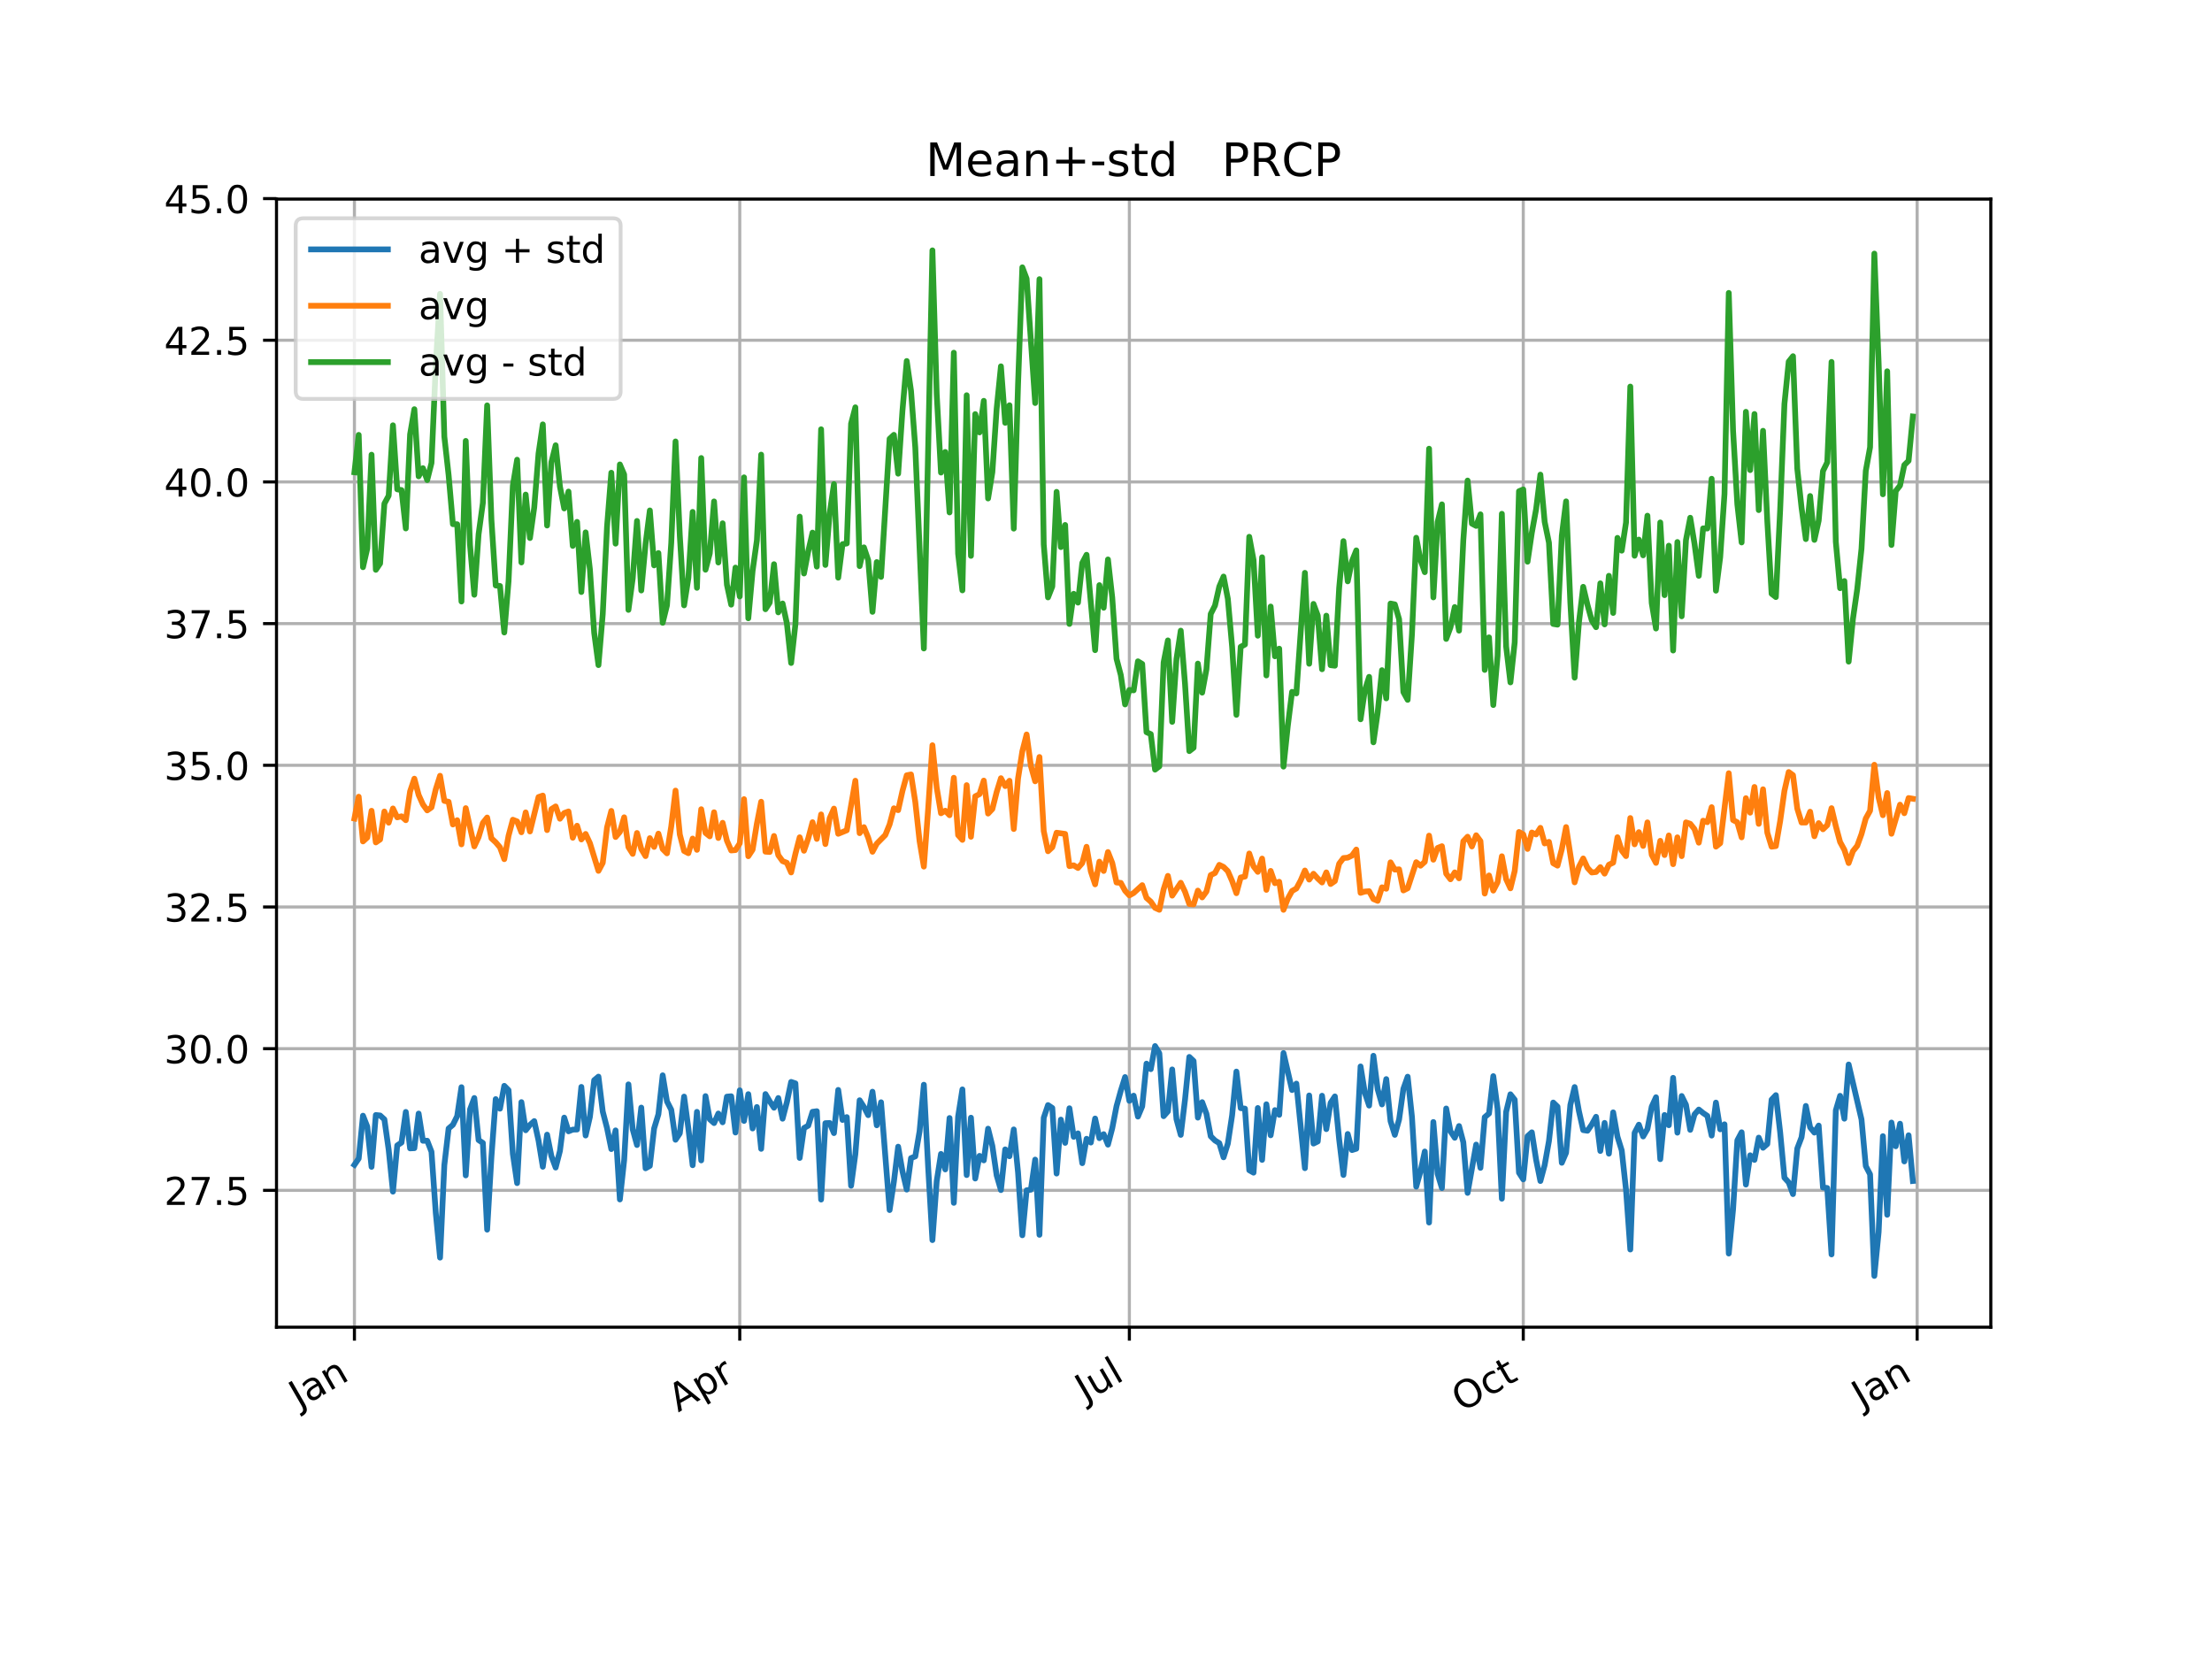 <?xml version="1.0" encoding="utf-8" standalone="no"?>
<!DOCTYPE svg PUBLIC "-//W3C//DTD SVG 1.1//EN"
  "http://www.w3.org/Graphics/SVG/1.1/DTD/svg11.dtd">
<!-- Created with matplotlib (http://matplotlib.org/) -->
<svg height="432pt" version="1.1" viewBox="0 0 576 432" width="576pt" xmlns="http://www.w3.org/2000/svg" xmlns:xlink="http://www.w3.org/1999/xlink">
 <defs>
  <style type="text/css">
*{stroke-linecap:butt;stroke-linejoin:round;}
  </style>
 </defs>
 <g id="figure_1">
  <g id="patch_1">
   <path d="M 0 432 
L 576 432 
L 576 0 
L 0 0 
z
" style="fill:#ffffff;"/>
  </g>
  <g id="axes_1">
   <g id="patch_2">
    <path d="M 72 345.6 
L 518.4 345.6 
L 518.4 51.84 
L 72 51.84 
z
" style="fill:#ffffff;"/>
   </g>
   <g id="matplotlib.axis_1">
    <g id="xtick_1">
     <g id="line2d_1">
      <path clip-path="url(#p5a79b0e806)" d="M 92.291 345.6 
L 92.291 51.84 
" style="fill:none;stroke:#b0b0b0;stroke-linecap:square;stroke-width:0.8;"/>
     </g>
     <g id="line2d_2">
      <defs>
       <path d="M 0 0 
L 0 3.5 
" id="mc395ab2cf3" style="stroke:#000000;stroke-width:0.8;"/>
      </defs>
      <g>
       <use style="stroke:#000000;stroke-width:0.8;" x="92.291" xlink:href="#mc395ab2cf3" y="345.6"/>
      </g>
     </g>
     <g id="text_1">
      <!-- Jan -->
      <defs>
       <path d="M 9.812 72.906 
L 19.672 72.906 
L 19.672 5.078 
Q 19.672 -8.109 14.672 -14.062 
Q 9.672 -20.016 -1.422 -20.016 
L -5.172 -20.016 
L -5.172 -11.719 
L -2.094 -11.719 
Q 4.438 -11.719 7.125 -8.047 
Q 9.812 -4.391 9.812 5.078 
z
" id="DejaVuSans-4a"/>
       <path d="M 34.281 27.484 
Q 23.391 27.484 19.188 25 
Q 14.984 22.516 14.984 16.5 
Q 14.984 11.719 18.141 8.906 
Q 21.297 6.109 26.703 6.109 
Q 34.188 6.109 38.703 11.406 
Q 43.219 16.703 43.219 25.484 
L 43.219 27.484 
z
M 52.203 31.203 
L 52.203 0 
L 43.219 0 
L 43.219 8.297 
Q 40.141 3.328 35.547 0.953 
Q 30.953 -1.422 24.312 -1.422 
Q 15.922 -1.422 10.953 3.297 
Q 6 8.016 6 15.922 
Q 6 25.141 12.172 29.828 
Q 18.359 34.516 30.609 34.516 
L 43.219 34.516 
L 43.219 35.406 
Q 43.219 41.609 39.141 45 
Q 35.062 48.391 27.688 48.391 
Q 23 48.391 18.547 47.266 
Q 14.109 46.141 10.016 43.891 
L 10.016 52.203 
Q 14.938 54.109 19.578 55.047 
Q 24.219 56 28.609 56 
Q 40.484 56 46.344 49.844 
Q 52.203 43.703 52.203 31.203 
" id="DejaVuSans-61"/>
       <path d="M 54.891 33.016 
L 54.891 0 
L 45.906 0 
L 45.906 32.719 
Q 45.906 40.484 42.875 44.328 
Q 39.844 48.188 33.797 48.188 
Q 26.516 48.188 22.312 43.547 
Q 18.109 38.922 18.109 30.906 
L 18.109 0 
L 9.078 0 
L 9.078 54.688 
L 18.109 54.688 
L 18.109 46.188 
Q 21.344 51.125 25.703 53.562 
Q 30.078 56 35.797 56 
Q 45.219 56 50.047 50.172 
Q 54.891 44.344 54.891 33.016 
" id="DejaVuSans-6e"/>
      </defs>
      <g transform="translate(77.901 366.888)rotate(-30)scale(0.1 -0.1)">
       <use xlink:href="#DejaVuSans-4a"/>
       <use x="29.492" xlink:href="#DejaVuSans-61"/>
       <use x="90.771" xlink:href="#DejaVuSans-6e"/>
      </g>
     </g>
    </g>
    <g id="xtick_2">
     <g id="line2d_3">
      <path clip-path="url(#p5a79b0e806)" d="M 192.631 345.6 
L 192.631 51.84 
" style="fill:none;stroke:#b0b0b0;stroke-linecap:square;stroke-width:0.8;"/>
     </g>
     <g id="line2d_4">
      <g>
       <use style="stroke:#000000;stroke-width:0.8;" x="192.631" xlink:href="#mc395ab2cf3" y="345.6"/>
      </g>
     </g>
     <g id="text_2">
      <!-- Apr -->
      <defs>
       <path d="M 34.188 63.188 
L 20.797 26.906 
L 47.609 26.906 
z
M 28.609 72.906 
L 39.797 72.906 
L 67.578 0 
L 57.328 0 
L 50.688 18.703 
L 17.828 18.703 
L 11.188 0 
L 0.781 0 
z
" id="DejaVuSans-41"/>
       <path d="M 18.109 8.203 
L 18.109 -20.797 
L 9.078 -20.797 
L 9.078 54.688 
L 18.109 54.688 
L 18.109 46.391 
Q 20.953 51.266 25.266 53.625 
Q 29.594 56 35.594 56 
Q 45.562 56 51.781 48.094 
Q 58.016 40.188 58.016 27.297 
Q 58.016 14.406 51.781 6.484 
Q 45.562 -1.422 35.594 -1.422 
Q 29.594 -1.422 25.266 0.953 
Q 20.953 3.328 18.109 8.203 
M 48.688 27.297 
Q 48.688 37.203 44.609 42.844 
Q 40.531 48.484 33.406 48.484 
Q 26.266 48.484 22.188 42.844 
Q 18.109 37.203 18.109 27.297 
Q 18.109 17.391 22.188 11.75 
Q 26.266 6.109 33.406 6.109 
Q 40.531 6.109 44.609 11.75 
Q 48.688 17.391 48.688 27.297 
" id="DejaVuSans-70"/>
       <path d="M 41.109 46.297 
Q 39.594 47.172 37.812 47.578 
Q 36.031 48 33.891 48 
Q 26.266 48 22.188 43.047 
Q 18.109 38.094 18.109 28.812 
L 18.109 0 
L 9.078 0 
L 9.078 54.688 
L 18.109 54.688 
L 18.109 46.188 
Q 20.953 51.172 25.484 53.578 
Q 30.031 56 36.531 56 
Q 37.453 56 38.578 55.875 
Q 39.703 55.766 41.062 55.516 
z
" id="DejaVuSans-72"/>
      </defs>
      <g transform="translate(176.608 367.83)rotate(-30)scale(0.1 -0.1)">
       <use xlink:href="#DejaVuSans-41"/>
       <use x="68.408" xlink:href="#DejaVuSans-70"/>
       <use x="131.885" xlink:href="#DejaVuSans-72"/>
      </g>
     </g>
    </g>
    <g id="xtick_3">
     <g id="line2d_5">
      <path clip-path="url(#p5a79b0e806)" d="M 294.085 345.6 
L 294.085 51.84 
" style="fill:none;stroke:#b0b0b0;stroke-linecap:square;stroke-width:0.8;"/>
     </g>
     <g id="line2d_6">
      <g>
       <use style="stroke:#000000;stroke-width:0.8;" x="294.085" xlink:href="#mc395ab2cf3" y="345.6"/>
      </g>
     </g>
     <g id="text_3">
      <!-- Jul -->
      <defs>
       <path d="M 8.5 21.578 
L 8.5 54.688 
L 17.484 54.688 
L 17.484 21.922 
Q 17.484 14.156 20.5 10.266 
Q 23.531 6.391 29.594 6.391 
Q 36.859 6.391 41.078 11.031 
Q 45.312 15.672 45.312 23.688 
L 45.312 54.688 
L 54.297 54.688 
L 54.297 0 
L 45.312 0 
L 45.312 8.406 
Q 42.047 3.422 37.719 1 
Q 33.406 -1.422 27.688 -1.422 
Q 18.266 -1.422 13.375 4.438 
Q 8.5 10.297 8.5 21.578 
M 31.109 56 
z
" id="DejaVuSans-75"/>
       <path d="M 9.422 75.984 
L 18.406 75.984 
L 18.406 0 
L 9.422 0 
z
" id="DejaVuSans-6c"/>
      </defs>
      <g transform="translate(282.596 365.213)rotate(-30)scale(0.1 -0.1)">
       <use xlink:href="#DejaVuSans-4a"/>
       <use x="29.492" xlink:href="#DejaVuSans-75"/>
       <use x="92.871" xlink:href="#DejaVuSans-6c"/>
      </g>
     </g>
    </g>
    <g id="xtick_4">
     <g id="line2d_7">
      <path clip-path="url(#p5a79b0e806)" d="M 396.655 345.6 
L 396.655 51.84 
" style="fill:none;stroke:#b0b0b0;stroke-linecap:square;stroke-width:0.8;"/>
     </g>
     <g id="line2d_8">
      <g>
       <use style="stroke:#000000;stroke-width:0.8;" x="396.655" xlink:href="#mc395ab2cf3" y="345.6"/>
      </g>
     </g>
     <g id="text_4">
      <!-- Oct -->
      <defs>
       <path d="M 39.406 66.219 
Q 28.656 66.219 22.328 58.203 
Q 16.016 50.203 16.016 36.375 
Q 16.016 22.609 22.328 14.594 
Q 28.656 6.594 39.406 6.594 
Q 50.141 6.594 56.422 14.594 
Q 62.703 22.609 62.703 36.375 
Q 62.703 50.203 56.422 58.203 
Q 50.141 66.219 39.406 66.219 
M 39.406 74.219 
Q 54.734 74.219 63.906 63.938 
Q 73.094 53.656 73.094 36.375 
Q 73.094 19.141 63.906 8.859 
Q 54.734 -1.422 39.406 -1.422 
Q 24.031 -1.422 14.812 8.828 
Q 5.609 19.094 5.609 36.375 
Q 5.609 53.656 14.812 63.938 
Q 24.031 74.219 39.406 74.219 
" id="DejaVuSans-4f"/>
       <path d="M 48.781 52.594 
L 48.781 44.188 
Q 44.969 46.297 41.141 47.344 
Q 37.312 48.391 33.406 48.391 
Q 24.656 48.391 19.812 42.844 
Q 14.984 37.312 14.984 27.297 
Q 14.984 17.281 19.812 11.734 
Q 24.656 6.203 33.406 6.203 
Q 37.312 6.203 41.141 7.25 
Q 44.969 8.297 48.781 10.406 
L 48.781 2.094 
Q 45.016 0.344 40.984 -0.531 
Q 36.969 -1.422 32.422 -1.422 
Q 20.062 -1.422 12.781 6.344 
Q 5.516 14.109 5.516 27.297 
Q 5.516 40.672 12.859 48.328 
Q 20.219 56 33.016 56 
Q 37.156 56 41.109 55.141 
Q 45.062 54.297 48.781 52.594 
" id="DejaVuSans-63"/>
       <path d="M 18.312 70.219 
L 18.312 54.688 
L 36.812 54.688 
L 36.812 47.703 
L 18.312 47.703 
L 18.312 18.016 
Q 18.312 11.328 20.141 9.422 
Q 21.969 7.516 27.594 7.516 
L 36.812 7.516 
L 36.812 0 
L 27.594 0 
Q 17.188 0 13.234 3.875 
Q 9.281 7.766 9.281 18.016 
L 9.281 47.703 
L 2.688 47.703 
L 2.688 54.688 
L 9.281 54.688 
L 9.281 70.219 
z
" id="DejaVuSans-74"/>
      </defs>
      <g transform="translate(380.641 367.826)rotate(-30)scale(0.1 -0.1)">
       <use xlink:href="#DejaVuSans-4f"/>
       <use x="78.711" xlink:href="#DejaVuSans-63"/>
       <use x="133.691" xlink:href="#DejaVuSans-74"/>
      </g>
     </g>
    </g>
    <g id="xtick_5">
     <g id="line2d_9">
      <path clip-path="url(#p5a79b0e806)" d="M 499.224 345.6 
L 499.224 51.84 
" style="fill:none;stroke:#b0b0b0;stroke-linecap:square;stroke-width:0.8;"/>
     </g>
     <g id="line2d_10">
      <g>
       <use style="stroke:#000000;stroke-width:0.8;" x="499.224" xlink:href="#mc395ab2cf3" y="345.6"/>
      </g>
     </g>
     <g id="text_5">
      <!-- Jan -->
      <g transform="translate(484.834 366.888)rotate(-30)scale(0.1 -0.1)">
       <use xlink:href="#DejaVuSans-4a"/>
       <use x="29.492" xlink:href="#DejaVuSans-61"/>
       <use x="90.771" xlink:href="#DejaVuSans-6e"/>
      </g>
     </g>
    </g>
   </g>
   <g id="matplotlib.axis_2">
    <g id="ytick_1">
     <g id="line2d_11">
      <path clip-path="url(#p5a79b0e806)" d="M 72 309.962 
L 518.4 309.962 
" style="fill:none;stroke:#b0b0b0;stroke-linecap:square;stroke-width:0.8;"/>
     </g>
     <g id="line2d_12">
      <defs>
       <path d="M 0 0 
L -3.5 0 
" id="mc708b43340" style="stroke:#000000;stroke-width:0.8;"/>
      </defs>
      <g>
       <use style="stroke:#000000;stroke-width:0.8;" x="72" xlink:href="#mc708b43340" y="309.962"/>
      </g>
     </g>
     <g id="text_6">
      <!-- 27.5 -->
      <defs>
       <path d="M 19.188 8.297 
L 53.609 8.297 
L 53.609 0 
L 7.328 0 
L 7.328 8.297 
Q 12.938 14.109 22.625 23.891 
Q 32.328 33.688 34.812 36.531 
Q 39.547 41.844 41.422 45.531 
Q 43.312 49.219 43.312 52.781 
Q 43.312 58.594 39.234 62.25 
Q 35.156 65.922 28.609 65.922 
Q 23.969 65.922 18.812 64.312 
Q 13.672 62.703 7.812 59.422 
L 7.812 69.391 
Q 13.766 71.781 18.938 73 
Q 24.125 74.219 28.422 74.219 
Q 39.75 74.219 46.484 68.547 
Q 53.219 62.891 53.219 53.422 
Q 53.219 48.922 51.531 44.891 
Q 49.859 40.875 45.406 35.406 
Q 44.188 33.984 37.641 27.219 
Q 31.109 20.453 19.188 8.297 
" id="DejaVuSans-32"/>
       <path d="M 8.203 72.906 
L 55.078 72.906 
L 55.078 68.703 
L 28.609 0 
L 18.312 0 
L 43.219 64.594 
L 8.203 64.594 
z
" id="DejaVuSans-37"/>
       <path d="M 10.688 12.406 
L 21 12.406 
L 21 0 
L 10.688 0 
z
" id="DejaVuSans-2e"/>
       <path d="M 10.797 72.906 
L 49.516 72.906 
L 49.516 64.594 
L 19.828 64.594 
L 19.828 46.734 
Q 21.969 47.469 24.109 47.828 
Q 26.266 48.188 28.422 48.188 
Q 40.625 48.188 47.75 41.5 
Q 54.891 34.812 54.891 23.391 
Q 54.891 11.625 47.562 5.094 
Q 40.234 -1.422 26.906 -1.422 
Q 22.312 -1.422 17.547 -0.641 
Q 12.797 0.141 7.719 1.703 
L 7.719 11.625 
Q 12.109 9.234 16.797 8.062 
Q 21.484 6.891 26.703 6.891 
Q 35.156 6.891 40.078 11.328 
Q 45.016 15.766 45.016 23.391 
Q 45.016 31 40.078 35.438 
Q 35.156 39.891 26.703 39.891 
Q 22.75 39.891 18.812 39.016 
Q 14.891 38.141 10.797 36.281 
z
" id="DejaVuSans-35"/>
      </defs>
      <g transform="translate(42.734 313.761)scale(0.1 -0.1)">
       <use xlink:href="#DejaVuSans-32"/>
       <use x="63.623" xlink:href="#DejaVuSans-37"/>
       <use x="127.246" xlink:href="#DejaVuSans-2e"/>
       <use x="159.033" xlink:href="#DejaVuSans-35"/>
      </g>
     </g>
    </g>
    <g id="ytick_2">
     <g id="line2d_13">
      <path clip-path="url(#p5a79b0e806)" d="M 72 273.069 
L 518.4 273.069 
" style="fill:none;stroke:#b0b0b0;stroke-linecap:square;stroke-width:0.8;"/>
     </g>
     <g id="line2d_14">
      <g>
       <use style="stroke:#000000;stroke-width:0.8;" x="72" xlink:href="#mc708b43340" y="273.069"/>
      </g>
     </g>
     <g id="text_7">
      <!-- 30.0 -->
      <defs>
       <path d="M 40.578 39.312 
Q 47.656 37.797 51.625 33 
Q 55.609 28.219 55.609 21.188 
Q 55.609 10.406 48.188 4.484 
Q 40.766 -1.422 27.094 -1.422 
Q 22.516 -1.422 17.656 -0.516 
Q 12.797 0.391 7.625 2.203 
L 7.625 11.719 
Q 11.719 9.328 16.594 8.109 
Q 21.484 6.891 26.812 6.891 
Q 36.078 6.891 40.938 10.547 
Q 45.797 14.203 45.797 21.188 
Q 45.797 27.641 41.281 31.266 
Q 36.766 34.906 28.719 34.906 
L 20.219 34.906 
L 20.219 43.016 
L 29.109 43.016 
Q 36.375 43.016 40.234 45.922 
Q 44.094 48.828 44.094 54.297 
Q 44.094 59.906 40.109 62.906 
Q 36.141 65.922 28.719 65.922 
Q 24.656 65.922 20.016 65.031 
Q 15.375 64.156 9.812 62.312 
L 9.812 71.094 
Q 15.438 72.656 20.344 73.438 
Q 25.25 74.219 29.594 74.219 
Q 40.828 74.219 47.359 69.109 
Q 53.906 64.016 53.906 55.328 
Q 53.906 49.266 50.438 45.094 
Q 46.969 40.922 40.578 39.312 
" id="DejaVuSans-33"/>
       <path d="M 31.781 66.406 
Q 24.172 66.406 20.328 58.906 
Q 16.5 51.422 16.5 36.375 
Q 16.5 21.391 20.328 13.891 
Q 24.172 6.391 31.781 6.391 
Q 39.453 6.391 43.281 13.891 
Q 47.125 21.391 47.125 36.375 
Q 47.125 51.422 43.281 58.906 
Q 39.453 66.406 31.781 66.406 
M 31.781 74.219 
Q 44.047 74.219 50.516 64.516 
Q 56.984 54.828 56.984 36.375 
Q 56.984 17.969 50.516 8.266 
Q 44.047 -1.422 31.781 -1.422 
Q 19.531 -1.422 13.062 8.266 
Q 6.594 17.969 6.594 36.375 
Q 6.594 54.828 13.062 64.516 
Q 19.531 74.219 31.781 74.219 
" id="DejaVuSans-30"/>
      </defs>
      <g transform="translate(42.734 276.868)scale(0.1 -0.1)">
       <use xlink:href="#DejaVuSans-33"/>
       <use x="63.623" xlink:href="#DejaVuSans-30"/>
       <use x="127.246" xlink:href="#DejaVuSans-2e"/>
       <use x="159.033" xlink:href="#DejaVuSans-30"/>
      </g>
     </g>
    </g>
    <g id="ytick_3">
     <g id="line2d_15">
      <path clip-path="url(#p5a79b0e806)" d="M 72 236.175 
L 518.4 236.175 
" style="fill:none;stroke:#b0b0b0;stroke-linecap:square;stroke-width:0.8;"/>
     </g>
     <g id="line2d_16">
      <g>
       <use style="stroke:#000000;stroke-width:0.8;" x="72" xlink:href="#mc708b43340" y="236.175"/>
      </g>
     </g>
     <g id="text_8">
      <!-- 32.5 -->
      <g transform="translate(42.734 239.975)scale(0.1 -0.1)">
       <use xlink:href="#DejaVuSans-33"/>
       <use x="63.623" xlink:href="#DejaVuSans-32"/>
       <use x="127.246" xlink:href="#DejaVuSans-2e"/>
       <use x="159.033" xlink:href="#DejaVuSans-35"/>
      </g>
     </g>
    </g>
    <g id="ytick_4">
     <g id="line2d_17">
      <path clip-path="url(#p5a79b0e806)" d="M 72 199.282 
L 518.4 199.282 
" style="fill:none;stroke:#b0b0b0;stroke-linecap:square;stroke-width:0.8;"/>
     </g>
     <g id="line2d_18">
      <g>
       <use style="stroke:#000000;stroke-width:0.8;" x="72" xlink:href="#mc708b43340" y="199.282"/>
      </g>
     </g>
     <g id="text_9">
      <!-- 35.0 -->
      <g transform="translate(42.734 203.081)scale(0.1 -0.1)">
       <use xlink:href="#DejaVuSans-33"/>
       <use x="63.623" xlink:href="#DejaVuSans-35"/>
       <use x="127.246" xlink:href="#DejaVuSans-2e"/>
       <use x="159.033" xlink:href="#DejaVuSans-30"/>
      </g>
     </g>
    </g>
    <g id="ytick_5">
     <g id="line2d_19">
      <path clip-path="url(#p5a79b0e806)" d="M 72 162.389 
L 518.4 162.389 
" style="fill:none;stroke:#b0b0b0;stroke-linecap:square;stroke-width:0.8;"/>
     </g>
     <g id="line2d_20">
      <g>
       <use style="stroke:#000000;stroke-width:0.8;" x="72" xlink:href="#mc708b43340" y="162.389"/>
      </g>
     </g>
     <g id="text_10">
      <!-- 37.5 -->
      <g transform="translate(42.734 166.188)scale(0.1 -0.1)">
       <use xlink:href="#DejaVuSans-33"/>
       <use x="63.623" xlink:href="#DejaVuSans-37"/>
       <use x="127.246" xlink:href="#DejaVuSans-2e"/>
       <use x="159.033" xlink:href="#DejaVuSans-35"/>
      </g>
     </g>
    </g>
    <g id="ytick_6">
     <g id="line2d_21">
      <path clip-path="url(#p5a79b0e806)" d="M 72 125.496 
L 518.4 125.496 
" style="fill:none;stroke:#b0b0b0;stroke-linecap:square;stroke-width:0.8;"/>
     </g>
     <g id="line2d_22">
      <g>
       <use style="stroke:#000000;stroke-width:0.8;" x="72" xlink:href="#mc708b43340" y="125.496"/>
      </g>
     </g>
     <g id="text_11">
      <!-- 40.0 -->
      <defs>
       <path d="M 37.797 64.312 
L 12.891 25.391 
L 37.797 25.391 
z
M 35.203 72.906 
L 47.609 72.906 
L 47.609 25.391 
L 58.016 25.391 
L 58.016 17.188 
L 47.609 17.188 
L 47.609 0 
L 37.797 0 
L 37.797 17.188 
L 4.891 17.188 
L 4.891 26.703 
z
" id="DejaVuSans-34"/>
      </defs>
      <g transform="translate(42.734 129.295)scale(0.1 -0.1)">
       <use xlink:href="#DejaVuSans-34"/>
       <use x="63.623" xlink:href="#DejaVuSans-30"/>
       <use x="127.246" xlink:href="#DejaVuSans-2e"/>
       <use x="159.033" xlink:href="#DejaVuSans-30"/>
      </g>
     </g>
    </g>
    <g id="ytick_7">
     <g id="line2d_23">
      <path clip-path="url(#p5a79b0e806)" d="M 72 88.603 
L 518.4 88.603 
" style="fill:none;stroke:#b0b0b0;stroke-linecap:square;stroke-width:0.8;"/>
     </g>
     <g id="line2d_24">
      <g>
       <use style="stroke:#000000;stroke-width:0.8;" x="72" xlink:href="#mc708b43340" y="88.603"/>
      </g>
     </g>
     <g id="text_12">
      <!-- 42.5 -->
      <g transform="translate(42.734 92.402)scale(0.1 -0.1)">
       <use xlink:href="#DejaVuSans-34"/>
       <use x="63.623" xlink:href="#DejaVuSans-32"/>
       <use x="127.246" xlink:href="#DejaVuSans-2e"/>
       <use x="159.033" xlink:href="#DejaVuSans-35"/>
      </g>
     </g>
    </g>
    <g id="ytick_8">
     <g id="line2d_25">
      <path clip-path="url(#p5a79b0e806)" d="M 72 51.71 
L 518.4 51.71 
" style="fill:none;stroke:#b0b0b0;stroke-linecap:square;stroke-width:0.8;"/>
     </g>
     <g id="line2d_26">
      <g>
       <use style="stroke:#000000;stroke-width:0.8;" x="72" xlink:href="#mc708b43340" y="51.71"/>
      </g>
     </g>
     <g id="text_13">
      <!-- 45.0 -->
      <g transform="translate(42.734 55.509)scale(0.1 -0.1)">
       <use xlink:href="#DejaVuSans-34"/>
       <use x="63.623" xlink:href="#DejaVuSans-35"/>
       <use x="127.246" xlink:href="#DejaVuSans-2e"/>
       <use x="159.033" xlink:href="#DejaVuSans-30"/>
      </g>
     </g>
    </g>
   </g>
   <g id="line2d_27">
    <path clip-path="url(#p5a79b0e806)" d="M 92.291 303.315 
L 93.406 301.681 
L 94.521 290.52 
L 95.636 293.363 
L 96.75 303.845 
L 97.865 290.347 
L 98.98 290.469 
L 100.095 291.484 
L 101.21 299.387 
L 102.325 310.301 
L 103.44 298.264 
L 104.555 297.519 
L 105.67 289.546 
L 106.784 299.032 
L 107.899 298.98 
L 109.014 289.968 
L 110.129 297.054 
L 111.244 297.04 
L 112.359 299.907 
L 113.474 315.846 
L 114.589 327.484 
L 115.703 303.406 
L 116.818 293.854 
L 117.933 292.899 
L 119.048 290.648 
L 120.163 283.1 
L 121.278 306.072 
L 122.393 288.895 
L 123.508 285.919 
L 124.623 296.868 
L 125.737 297.617 
L 126.852 320.199 
L 127.967 301.228 
L 129.082 286.203 
L 130.197 288.699 
L 131.312 282.747 
L 132.427 283.879 
L 133.542 300.434 
L 134.657 308.081 
L 135.771 286.99 
L 136.886 294.314 
L 138.001 292.917 
L 139.116 291.928 
L 140.231 296.993 
L 141.346 303.822 
L 142.461 295.459 
L 143.576 301.02 
L 144.691 304.031 
L 145.805 299.703 
L 146.92 291.023 
L 148.035 294.594 
L 149.15 294.148 
L 150.265 294.121 
L 151.38 283.027 
L 152.495 295.682 
L 153.61 290.829 
L 154.724 281.283 
L 155.839 280.354 
L 156.954 289.452 
L 158.069 293.747 
L 159.184 299.218 
L 160.299 294.352 
L 161.414 312.339 
L 162.529 302.104 
L 163.644 282.368 
L 164.758 294.089 
L 165.873 298.161 
L 166.988 288.414 
L 168.103 304.222 
L 169.218 303.586 
L 170.333 293.839 
L 171.448 290.15 
L 172.563 280.008 
L 173.678 286.8 
L 174.792 288.98 
L 175.907 296.789 
L 177.022 295.128 
L 178.137 285.55 
L 179.252 293.833 
L 180.367 303.422 
L 181.482 289.523 
L 182.597 302.167 
L 183.711 285.424 
L 184.826 291.467 
L 185.941 292.453 
L 187.056 289.956 
L 188.171 292.244 
L 189.286 285.567 
L 190.401 285.463 
L 191.516 294.911 
L 192.631 283.914 
L 193.745 291.89 
L 194.86 284.912 
L 195.975 293.852 
L 197.09 288.264 
L 198.205 299.157 
L 199.32 284.894 
L 200.435 286.788 
L 201.55 288.454 
L 202.665 285.923 
L 203.779 291.31 
L 204.894 287.047 
L 206.009 281.731 
L 207.124 282.103 
L 208.239 301.53 
L 209.354 293.738 
L 210.469 293.109 
L 211.584 289.511 
L 212.699 289.358 
L 213.813 312.365 
L 214.928 292.474 
L 216.043 292.422 
L 217.158 295.058 
L 218.273 283.813 
L 219.388 291.636 
L 220.503 290.89 
L 221.618 308.77 
L 222.732 300.534 
L 223.847 286.504 
L 224.962 288.243 
L 226.077 290.388 
L 227.192 284.275 
L 228.307 293.024 
L 229.422 287.025 
L 231.652 315.099 
L 232.766 307.72 
L 233.881 298.591 
L 234.996 304.997 
L 236.111 309.766 
L 237.226 301.57 
L 238.341 301.121 
L 239.456 294.587 
L 240.571 282.457 
L 241.686 303.864 
L 242.8 322.92 
L 243.915 307.56 
L 245.03 300.48 
L 246.145 304.517 
L 247.26 291.127 
L 248.375 313.222 
L 249.49 290.749 
L 250.605 283.676 
L 251.719 305.985 
L 252.834 291.042 
L 253.949 306.888 
L 255.064 300.985 
L 256.179 302.162 
L 257.294 293.907 
L 258.409 298.385 
L 259.524 306.054 
L 260.639 309.891 
L 261.753 299.292 
L 262.868 301.086 
L 263.983 294.1 
L 265.098 305.328 
L 266.213 321.665 
L 267.328 309.946 
L 268.443 309.791 
L 269.558 301.958 
L 270.673 321.546 
L 271.787 291.057 
L 272.902 287.761 
L 274.017 288.51 
L 275.132 305.591 
L 276.247 291.545 
L 277.362 297.601 
L 278.477 288.587 
L 279.592 296.031 
L 280.706 295.126 
L 281.821 302.893 
L 282.936 296.538 
L 284.051 297.521 
L 285.166 291.259 
L 286.281 296.379 
L 287.396 295.337 
L 288.511 298.066 
L 289.626 293.796 
L 290.74 288.056 
L 291.855 284.014 
L 292.97 280.46 
L 294.085 286.657 
L 295.2 285.311 
L 296.315 290.757 
L 297.43 288.097 
L 298.545 276.968 
L 299.66 278.409 
L 300.774 272.389 
L 301.889 274.264 
L 303.004 290.651 
L 304.119 289.394 
L 305.234 278.476 
L 306.349 291.433 
L 307.464 295.525 
L 308.579 286.319 
L 309.694 275.222 
L 310.808 276.276 
L 311.923 291.029 
L 313.038 286.999 
L 314.153 290.014 
L 315.268 295.876 
L 316.383 296.978 
L 317.498 297.671 
L 318.613 301.361 
L 319.727 297.784 
L 320.842 290.413 
L 321.957 279.035 
L 323.072 288.558 
L 324.187 288.681 
L 325.302 304.722 
L 326.417 305.36 
L 327.532 288.521 
L 328.647 302.034 
L 329.761 287.549 
L 330.876 295.625 
L 331.991 289.07 
L 333.106 290.304 
L 334.221 274.208 
L 336.451 283.85 
L 337.566 282.164 
L 339.795 304.193 
L 340.91 285.251 
L 342.025 297.785 
L 343.14 297.237 
L 344.255 285.325 
L 345.37 294.023 
L 346.485 287.182 
L 347.6 285.504 
L 348.714 296.712 
L 349.829 305.961 
L 350.944 295.284 
L 352.059 299.477 
L 353.174 299.128 
L 354.289 277.697 
L 355.404 284.566 
L 356.519 287.895 
L 357.634 274.919 
L 358.748 283.662 
L 359.863 287.592 
L 360.978 280.994 
L 362.093 291.938 
L 363.208 295.516 
L 364.323 291.514 
L 365.438 283.523 
L 366.553 280.366 
L 367.668 290.824 
L 368.782 309 
L 369.897 305.026 
L 371.012 299.847 
L 372.127 318.349 
L 373.242 292.165 
L 374.357 305.675 
L 375.472 309.367 
L 376.587 288.646 
L 377.701 294.594 
L 378.816 296.275 
L 379.931 293.215 
L 381.046 297.447 
L 382.161 310.627 
L 384.391 298.048 
L 385.506 304.106 
L 386.621 290.908 
L 387.735 289.962 
L 388.85 280.224 
L 389.965 288.72 
L 391.08 312.143 
L 392.195 289.54 
L 393.31 284.944 
L 394.425 286.36 
L 395.54 305.372 
L 396.655 307.109 
L 397.769 295.86 
L 398.884 294.851 
L 399.999 301.988 
L 401.114 307.535 
L 402.229 303.377 
L 403.344 297.109 
L 404.459 287.096 
L 405.574 288.171 
L 406.689 302.79 
L 407.803 300.179 
L 408.918 287.7 
L 410.033 283.066 
L 411.148 289.336 
L 412.263 294.274 
L 413.378 294.444 
L 414.493 292.832 
L 415.608 290.809 
L 416.722 299.715 
L 417.837 292.4 
L 418.952 300.413 
L 420.067 289.654 
L 421.182 295.968 
L 422.297 299.57 
L 423.412 309.823 
L 424.527 325.371 
L 425.642 294.995 
L 426.756 292.865 
L 427.871 295.936 
L 428.986 294.01 
L 430.101 288.172 
L 431.216 285.724 
L 432.331 301.848 
L 433.446 290.335 
L 434.561 293.008 
L 435.676 280.665 
L 436.79 294.944 
L 437.905 285.396 
L 439.02 287.665 
L 440.135 294.214 
L 441.25 290.18 
L 442.365 288.922 
L 443.48 289.822 
L 444.595 290.576 
L 445.709 295.705 
L 446.824 287.11 
L 447.939 294.078 
L 449.054 292.764 
L 450.169 326.42 
L 451.284 314.947 
L 452.399 296.942 
L 453.514 294.841 
L 454.629 308.459 
L 455.743 300.827 
L 456.858 302.035 
L 457.973 296.234 
L 459.088 298.876 
L 460.203 297.906 
L 461.318 286.345 
L 462.433 285.17 
L 463.548 294.825 
L 464.663 306.675 
L 465.777 307.905 
L 466.892 310.942 
L 468.007 299.066 
L 469.122 296.134 
L 470.237 287.984 
L 471.352 293.574 
L 472.467 294.931 
L 473.582 293.092 
L 474.697 309.229 
L 475.811 309.35 
L 476.926 326.648 
L 478.041 289.148 
L 479.156 285.349 
L 480.271 291.304 
L 481.386 277.188 
L 484.73 291.491 
L 485.845 303.643 
L 486.96 305.785 
L 488.075 332.247 
L 489.19 320.85 
L 490.305 295.855 
L 491.42 316.326 
L 492.535 292.309 
L 493.65 298.49 
L 494.764 292.611 
L 495.879 302.437 
L 496.994 295.624 
L 498.109 307.531 
L 498.109 307.531 
" style="fill:none;stroke:#1f77b4;stroke-linecap:square;stroke-width:1.5;"/>
   </g>
   <g id="line2d_28">
    <path clip-path="url(#p5a79b0e806)" d="M 92.291 213.146 
L 93.406 207.464 
L 94.521 219.108 
L 95.636 218.093 
L 96.75 211.123 
L 97.865 219.363 
L 98.98 218.597 
L 100.095 211.313 
L 101.21 214.23 
L 102.325 210.522 
L 103.44 212.841 
L 104.555 212.565 
L 105.67 213.578 
L 106.784 206.079 
L 107.899 202.766 
L 109.014 207.003 
L 110.129 209.485 
L 111.244 211.024 
L 112.359 210.236 
L 113.474 205.522 
L 114.589 202.008 
L 115.703 208.542 
L 116.818 208.782 
L 117.933 214.696 
L 119.048 213.578 
L 120.163 219.866 
L 121.278 210.44 
L 123.508 220.398 
L 124.623 217.996 
L 125.737 214.287 
L 126.852 212.88 
L 127.967 218.303 
L 129.082 219.331 
L 130.197 220.643 
L 131.312 223.723 
L 132.427 217.619 
L 133.542 213.455 
L 134.657 213.895 
L 135.771 216.726 
L 136.886 211.549 
L 138.001 216.512 
L 140.231 207.549 
L 141.346 207.164 
L 142.461 216.153 
L 143.576 210.69 
L 144.691 209.991 
L 145.805 213.199 
L 146.92 211.711 
L 148.035 211.299 
L 149.15 218.149 
L 150.265 215.011 
L 151.38 218.592 
L 152.495 217.156 
L 153.61 219.546 
L 155.839 226.774 
L 156.954 224.688 
L 158.069 215.466 
L 159.184 211.157 
L 160.299 217.958 
L 161.414 216.637 
L 162.529 212.825 
L 163.644 220.591 
L 164.758 222.346 
L 165.873 216.908 
L 166.988 221.087 
L 168.103 222.933 
L 169.218 218.251 
L 170.333 220.533 
L 171.448 217.078 
L 172.563 221.09 
L 173.678 222.212 
L 174.792 215.182 
L 175.907 205.87 
L 177.022 217.308 
L 178.137 221.59 
L 179.252 222.178 
L 180.367 218.359 
L 181.482 221.297 
L 182.597 210.717 
L 183.711 216.888 
L 184.826 217.783 
L 185.941 211.509 
L 187.056 218.216 
L 188.171 214.255 
L 189.286 218.914 
L 190.401 221.458 
L 191.516 221.354 
L 192.631 219.616 
L 193.745 208.095 
L 194.86 222.957 
L 195.975 221.26 
L 197.09 214.488 
L 198.205 208.771 
L 199.32 221.77 
L 200.435 221.857 
L 201.55 217.685 
L 202.665 222.689 
L 203.779 224.227 
L 204.894 224.667 
L 206.009 227.188 
L 207.124 222.314 
L 208.239 218.027 
L 209.354 221.538 
L 210.469 218.319 
L 211.584 214.099 
L 212.699 218.452 
L 213.813 212.073 
L 214.928 219.793 
L 216.043 213.068 
L 217.158 210.558 
L 218.273 217.121 
L 220.503 216.204 
L 222.732 203.298 
L 223.847 216.958 
L 224.962 215.387 
L 226.077 218.128 
L 227.192 221.8 
L 228.307 219.693 
L 230.537 217.435 
L 231.652 214.68 
L 232.766 210.476 
L 233.881 210.968 
L 234.996 205.971 
L 236.111 201.885 
L 237.226 201.666 
L 238.341 208.816 
L 239.456 219.023 
L 240.571 225.662 
L 241.686 210.693 
L 242.8 194.056 
L 243.915 205.091 
L 245.03 211.77 
L 246.145 211.105 
L 247.26 212.282 
L 248.375 202.531 
L 249.49 217.455 
L 250.605 218.703 
L 251.719 204.451 
L 252.834 217.894 
L 253.949 207.358 
L 255.064 206.793 
L 256.179 203.269 
L 257.294 211.853 
L 258.409 210.665 
L 259.524 206.254 
L 260.639 202.639 
L 261.753 204.698 
L 262.868 203.306 
L 263.983 215.875 
L 265.098 202.71 
L 266.213 195.637 
L 267.328 191.256 
L 268.443 199.452 
L 269.558 203.452 
L 270.673 197.119 
L 271.787 216.412 
L 272.902 221.661 
L 274.017 220.617 
L 275.132 216.836 
L 277.362 217.15 
L 278.477 225.532 
L 279.592 225.327 
L 280.706 226.025 
L 281.821 224.741 
L 282.936 220.501 
L 284.051 226.915 
L 285.166 230.281 
L 286.281 224.374 
L 287.396 226.797 
L 288.511 221.872 
L 289.626 224.698 
L 290.74 229.799 
L 291.855 229.901 
L 292.97 231.948 
L 294.085 233.161 
L 295.2 232.536 
L 297.43 230.492 
L 298.545 233.812 
L 299.66 234.786 
L 300.774 236.399 
L 301.889 236.911 
L 303.004 231.578 
L 304.119 228.077 
L 305.234 233.226 
L 307.464 229.872 
L 308.579 232.21 
L 309.694 235.405 
L 310.808 235.498 
L 311.923 231.914 
L 313.038 233.682 
L 314.153 232.158 
L 315.268 227.874 
L 316.383 227.33 
L 317.498 225.207 
L 318.613 225.747 
L 319.727 226.853 
L 320.842 229.417 
L 321.957 232.59 
L 323.072 228.491 
L 324.187 228.256 
L 325.302 222.249 
L 326.417 225.583 
L 327.532 227.029 
L 328.647 223.573 
L 329.761 231.719 
L 330.876 226.783 
L 331.991 229.986 
L 333.106 229.607 
L 334.221 236.917 
L 335.336 234.014 
L 336.451 232.002 
L 337.566 231.368 
L 338.681 229.296 
L 339.795 226.678 
L 340.91 229.047 
L 342.025 227.52 
L 343.14 228.76 
L 344.255 229.799 
L 345.37 227.17 
L 346.485 230.198 
L 347.6 229.426 
L 348.714 224.902 
L 349.829 223.435 
L 350.944 223.332 
L 352.059 222.788 
L 353.174 221.223 
L 354.289 232.5 
L 355.404 232.153 
L 356.519 232.073 
L 357.634 234.109 
L 358.748 234.581 
L 359.863 231.052 
L 360.978 231.428 
L 362.093 224.548 
L 363.208 226.449 
L 364.323 226.374 
L 365.438 231.87 
L 366.553 231.305 
L 368.782 224.515 
L 369.897 225.43 
L 371.012 224.421 
L 372.127 217.594 
L 373.242 223.862 
L 374.357 220.808 
L 375.472 220.349 
L 376.587 227.513 
L 377.701 228.971 
L 378.816 227.171 
L 379.931 228.718 
L 381.046 219.059 
L 382.161 217.88 
L 383.276 220.42 
L 384.391 217.498 
L 385.506 219.02 
L 386.621 232.677 
L 387.735 227.964 
L 388.85 231.908 
L 389.965 229.735 
L 391.08 222.965 
L 392.195 228.925 
L 393.31 231.321 
L 394.425 226.824 
L 395.54 216.645 
L 396.655 217.278 
L 397.769 221.066 
L 398.884 216.782 
L 399.999 217.288 
L 401.114 215.564 
L 402.229 219.633 
L 403.344 219.218 
L 404.459 224.784 
L 405.574 225.413 
L 406.689 221.138 
L 407.803 215.364 
L 410.033 229.763 
L 411.148 225.713 
L 412.263 223.54 
L 413.378 225.979 
L 414.493 227.193 
L 415.608 227.066 
L 416.722 225.804 
L 417.837 227.496 
L 418.952 225.176 
L 420.067 224.634 
L 421.182 218.015 
L 422.297 221.482 
L 423.412 222.933 
L 424.527 213.015 
L 425.642 219.857 
L 426.756 216.687 
L 427.871 220.275 
L 428.986 214.145 
L 430.101 222.599 
L 431.216 224.694 
L 432.331 218.945 
L 433.446 222.657 
L 434.561 217.548 
L 435.676 225.031 
L 436.79 218.041 
L 437.905 222.941 
L 439.02 214.145 
L 440.135 214.514 
L 441.25 215.91 
L 442.365 219.434 
L 443.48 213.704 
L 444.595 214.097 
L 445.709 210.184 
L 446.824 220.462 
L 447.939 219.573 
L 450.169 201.348 
L 451.284 213.538 
L 452.399 214.124 
L 453.514 218.046 
L 454.629 207.847 
L 455.743 211.621 
L 456.858 204.92 
L 457.973 214.531 
L 459.088 205.526 
L 460.203 216.827 
L 461.318 220.476 
L 462.433 220.324 
L 463.548 213.824 
L 464.663 205.936 
L 465.777 201.036 
L 466.892 201.849 
L 468.007 210.561 
L 469.122 214.184 
L 470.237 214.183 
L 471.352 211.368 
L 472.467 217.759 
L 473.582 214.333 
L 474.697 215.945 
L 475.811 214.871 
L 476.926 210.446 
L 478.041 215.12 
L 479.156 219.256 
L 480.271 221.3 
L 481.386 224.74 
L 482.501 221.633 
L 483.616 220.252 
L 484.73 217.19 
L 485.845 213.128 
L 486.96 211.121 
L 488.075 199.142 
L 489.19 207.668 
L 490.305 212.285 
L 491.42 206.502 
L 492.535 217.111 
L 494.764 209.526 
L 495.879 211.759 
L 496.994 207.806 
L 498.109 207.993 
L 498.109 207.993 
" style="fill:none;stroke:#ff7f0e;stroke-linecap:square;stroke-width:1.5;"/>
   </g>
   <g id="line2d_29">
    <path clip-path="url(#p5a79b0e806)" d="M 92.291 122.978 
L 93.406 113.246 
L 94.521 147.696 
L 95.636 142.823 
L 96.75 118.401 
L 97.865 148.379 
L 98.98 146.724 
L 100.095 131.141 
L 101.21 129.072 
L 102.325 110.743 
L 103.44 127.418 
L 104.555 127.611 
L 105.67 137.61 
L 106.784 113.126 
L 107.899 106.552 
L 109.014 124.039 
L 110.129 121.916 
L 111.244 125.008 
L 112.359 120.564 
L 113.474 95.198 
L 114.589 76.532 
L 115.703 113.678 
L 116.818 123.71 
L 117.933 136.492 
L 119.048 136.508 
L 120.163 156.632 
L 121.278 114.808 
L 122.393 141.912 
L 123.508 154.876 
L 124.623 139.123 
L 125.737 130.958 
L 126.852 105.561 
L 127.967 135.379 
L 129.082 152.458 
L 130.197 152.588 
L 131.312 164.7 
L 132.427 151.359 
L 133.542 126.477 
L 134.657 119.708 
L 135.771 146.461 
L 136.886 128.784 
L 138.001 140.107 
L 139.116 132.122 
L 140.231 118.105 
L 141.346 110.506 
L 142.461 136.848 
L 143.576 120.359 
L 144.691 115.95 
L 145.805 126.696 
L 146.92 132.399 
L 148.035 128.004 
L 149.15 142.15 
L 150.265 135.9 
L 151.38 154.158 
L 152.495 138.63 
L 153.61 148.262 
L 154.724 164.772 
L 155.839 173.194 
L 156.954 159.924 
L 158.069 137.185 
L 159.184 123.096 
L 160.299 141.563 
L 161.414 120.935 
L 162.529 123.546 
L 163.644 158.813 
L 164.758 150.603 
L 165.873 135.655 
L 166.988 153.76 
L 168.103 141.643 
L 169.218 132.917 
L 170.333 147.227 
L 171.448 144.007 
L 172.563 162.172 
L 173.678 157.624 
L 174.792 141.385 
L 175.907 114.951 
L 177.022 139.489 
L 178.137 157.631 
L 179.252 150.523 
L 180.367 133.296 
L 181.482 153.07 
L 182.597 119.267 
L 183.711 148.352 
L 184.826 144.099 
L 185.941 130.565 
L 187.056 146.477 
L 188.171 136.266 
L 189.286 152.262 
L 190.401 157.453 
L 191.516 147.797 
L 192.631 155.318 
L 193.745 124.301 
L 194.86 161.002 
L 195.975 148.668 
L 197.09 140.712 
L 198.205 118.385 
L 199.32 158.646 
L 200.435 156.925 
L 201.55 146.915 
L 202.665 159.456 
L 203.779 157.144 
L 204.894 162.288 
L 206.009 172.646 
L 207.124 162.524 
L 208.239 134.525 
L 209.354 149.337 
L 210.469 143.528 
L 211.584 138.686 
L 212.699 147.546 
L 213.813 111.782 
L 214.928 147.111 
L 216.043 133.713 
L 217.158 126.057 
L 218.273 150.43 
L 219.388 141.7 
L 220.503 141.518 
L 221.618 110.316 
L 222.732 106.062 
L 223.847 147.413 
L 224.962 142.532 
L 226.077 145.867 
L 227.192 159.325 
L 228.307 146.363 
L 229.422 150.227 
L 231.652 114.261 
L 232.766 113.232 
L 233.881 123.345 
L 234.996 106.944 
L 236.111 94.004 
L 237.226 101.761 
L 238.341 116.511 
L 240.571 168.866 
L 242.8 65.193 
L 243.915 102.622 
L 245.03 123.061 
L 246.145 117.692 
L 247.26 133.437 
L 248.375 91.841 
L 249.49 144.161 
L 250.605 153.73 
L 251.719 102.918 
L 252.834 144.746 
L 253.949 107.828 
L 255.064 112.6 
L 256.179 104.376 
L 257.294 129.8 
L 258.409 122.945 
L 259.524 106.454 
L 260.639 95.387 
L 261.753 110.103 
L 262.868 105.527 
L 263.983 137.651 
L 265.098 100.092 
L 266.213 69.609 
L 267.328 72.566 
L 269.558 104.947 
L 270.673 72.692 
L 271.787 141.768 
L 272.902 155.561 
L 274.017 152.724 
L 275.132 128.081 
L 276.247 142.466 
L 277.362 136.698 
L 278.477 162.478 
L 279.592 154.623 
L 280.706 156.923 
L 281.821 146.59 
L 282.936 144.464 
L 285.166 169.304 
L 286.281 152.368 
L 287.396 158.257 
L 288.511 145.678 
L 289.626 155.601 
L 290.74 171.541 
L 291.855 175.789 
L 292.97 183.437 
L 294.085 179.666 
L 295.2 179.761 
L 296.315 172.205 
L 297.43 172.886 
L 298.545 190.657 
L 299.66 191.162 
L 300.774 200.41 
L 301.889 199.558 
L 303.004 172.506 
L 304.119 166.759 
L 305.234 187.976 
L 306.349 171.623 
L 307.464 164.22 
L 308.579 178.1 
L 309.694 195.589 
L 310.808 194.72 
L 311.923 172.798 
L 313.038 180.365 
L 314.153 174.302 
L 315.268 159.872 
L 316.383 157.682 
L 317.498 152.743 
L 318.613 150.133 
L 319.727 155.923 
L 320.842 168.421 
L 321.957 186.145 
L 323.072 168.425 
L 324.187 167.832 
L 325.302 139.775 
L 326.417 145.806 
L 327.532 165.537 
L 328.647 145.111 
L 329.761 175.888 
L 330.876 157.941 
L 331.991 170.902 
L 333.106 168.911 
L 334.221 199.626 
L 335.336 189.046 
L 336.451 180.155 
L 337.566 180.572 
L 339.795 149.162 
L 340.91 172.843 
L 342.025 157.255 
L 343.14 160.282 
L 344.255 174.274 
L 345.37 160.317 
L 346.485 173.214 
L 347.6 173.349 
L 348.714 153.093 
L 349.829 140.909 
L 350.944 151.38 
L 352.059 146.099 
L 353.174 143.318 
L 354.289 187.303 
L 355.404 179.74 
L 356.519 176.251 
L 357.634 193.298 
L 358.748 185.5 
L 359.863 174.511 
L 360.978 181.861 
L 362.093 157.158 
L 363.208 157.381 
L 364.323 161.234 
L 365.438 180.217 
L 366.553 182.244 
L 367.668 165.178 
L 368.782 140.029 
L 369.897 145.834 
L 371.012 148.995 
L 372.127 116.839 
L 373.242 155.56 
L 374.357 135.941 
L 375.472 131.331 
L 376.587 166.379 
L 377.701 163.348 
L 378.816 158.068 
L 379.931 164.221 
L 381.046 140.672 
L 382.161 125.134 
L 383.276 136.347 
L 384.391 136.947 
L 385.506 133.933 
L 386.621 174.445 
L 387.735 165.966 
L 388.85 183.592 
L 389.965 170.75 
L 391.08 133.787 
L 392.195 168.31 
L 393.31 177.698 
L 394.425 167.287 
L 395.54 127.918 
L 396.655 127.446 
L 397.769 146.272 
L 398.884 138.713 
L 399.999 132.589 
L 401.114 123.592 
L 402.229 135.888 
L 403.344 141.328 
L 404.459 162.471 
L 405.574 162.656 
L 406.689 139.487 
L 407.803 130.549 
L 408.918 156.994 
L 410.033 176.461 
L 411.148 162.09 
L 412.263 152.805 
L 413.378 157.515 
L 414.493 161.553 
L 415.608 163.323 
L 416.722 151.893 
L 417.837 162.593 
L 418.952 149.938 
L 420.067 159.615 
L 421.182 140.063 
L 422.297 143.394 
L 423.412 136.044 
L 424.527 100.66 
L 425.642 144.719 
L 426.756 140.509 
L 427.871 144.613 
L 428.986 134.281 
L 430.101 157.026 
L 431.216 163.665 
L 432.331 136.042 
L 433.446 154.979 
L 434.561 142.088 
L 435.676 169.397 
L 436.79 141.139 
L 437.905 160.485 
L 439.02 140.625 
L 440.135 134.815 
L 441.25 141.641 
L 442.365 149.946 
L 443.48 137.587 
L 444.595 137.618 
L 445.709 124.663 
L 446.824 153.815 
L 447.939 145.067 
L 449.054 128.603 
L 450.169 76.276 
L 451.284 112.129 
L 452.399 131.305 
L 453.514 141.252 
L 454.629 107.234 
L 455.743 122.414 
L 456.858 107.806 
L 457.973 132.829 
L 459.088 112.176 
L 460.203 135.748 
L 461.318 154.607 
L 462.433 155.478 
L 463.548 132.824 
L 464.663 105.198 
L 465.777 94.167 
L 466.892 92.755 
L 468.007 122.057 
L 469.122 132.234 
L 470.237 140.382 
L 471.352 129.161 
L 472.467 140.588 
L 473.582 135.575 
L 474.697 122.661 
L 475.811 120.393 
L 476.926 94.243 
L 478.041 141.092 
L 479.156 153.164 
L 480.271 151.296 
L 481.386 172.291 
L 482.501 161.166 
L 483.616 153.426 
L 484.73 142.888 
L 485.845 122.613 
L 486.96 116.457 
L 488.075 66.036 
L 489.19 94.487 
L 490.305 128.715 
L 491.42 96.677 
L 492.535 141.914 
L 493.65 127.858 
L 494.764 126.441 
L 495.879 121.082 
L 496.994 119.987 
L 498.109 108.454 
L 498.109 108.454 
" style="fill:none;stroke:#2ca02c;stroke-linecap:square;stroke-width:1.5;"/>
   </g>
   <g id="patch_3">
    <path d="M 72 345.6 
L 72 51.84 
" style="fill:none;stroke:#000000;stroke-linecap:square;stroke-linejoin:miter;stroke-width:0.8;"/>
   </g>
   <g id="patch_4">
    <path d="M 518.4 345.6 
L 518.4 51.84 
" style="fill:none;stroke:#000000;stroke-linecap:square;stroke-linejoin:miter;stroke-width:0.8;"/>
   </g>
   <g id="patch_5">
    <path d="M 72 345.6 
L 518.4 345.6 
" style="fill:none;stroke:#000000;stroke-linecap:square;stroke-linejoin:miter;stroke-width:0.8;"/>
   </g>
   <g id="patch_6">
    <path d="M 72 51.84 
L 518.4 51.84 
" style="fill:none;stroke:#000000;stroke-linecap:square;stroke-linejoin:miter;stroke-width:0.8;"/>
   </g>
   <g id="text_14">
    <!-- Mean+-std   PRCP -->
    <defs>
     <path d="M 9.812 72.906 
L 24.516 72.906 
L 43.109 23.297 
L 61.812 72.906 
L 76.516 72.906 
L 76.516 0 
L 66.891 0 
L 66.891 64.016 
L 48.094 14.016 
L 38.188 14.016 
L 19.391 64.016 
L 19.391 0 
L 9.812 0 
z
" id="DejaVuSans-4d"/>
     <path d="M 56.203 29.594 
L 56.203 25.203 
L 14.891 25.203 
Q 15.484 15.922 20.484 11.062 
Q 25.484 6.203 34.422 6.203 
Q 39.594 6.203 44.453 7.469 
Q 49.312 8.734 54.109 11.281 
L 54.109 2.781 
Q 49.266 0.734 44.188 -0.344 
Q 39.109 -1.422 33.891 -1.422 
Q 20.797 -1.422 13.156 6.188 
Q 5.516 13.812 5.516 26.812 
Q 5.516 40.234 12.766 48.109 
Q 20.016 56 32.328 56 
Q 43.359 56 49.781 48.891 
Q 56.203 41.797 56.203 29.594 
M 47.219 32.234 
Q 47.125 39.594 43.094 43.984 
Q 39.062 48.391 32.422 48.391 
Q 24.906 48.391 20.391 44.141 
Q 15.875 39.891 15.188 32.172 
z
" id="DejaVuSans-65"/>
     <path d="M 46 62.703 
L 46 35.5 
L 73.188 35.5 
L 73.188 27.203 
L 46 27.203 
L 46 0 
L 37.797 0 
L 37.797 27.203 
L 10.594 27.203 
L 10.594 35.5 
L 37.797 35.5 
L 37.797 62.703 
z
" id="DejaVuSans-2b"/>
     <path d="M 4.891 31.391 
L 31.203 31.391 
L 31.203 23.391 
L 4.891 23.391 
z
" id="DejaVuSans-2d"/>
     <path d="M 44.281 53.078 
L 44.281 44.578 
Q 40.484 46.531 36.375 47.5 
Q 32.281 48.484 27.875 48.484 
Q 21.188 48.484 17.844 46.438 
Q 14.5 44.391 14.5 40.281 
Q 14.5 37.156 16.891 35.375 
Q 19.281 33.594 26.516 31.984 
L 29.594 31.297 
Q 39.156 29.25 43.188 25.516 
Q 47.219 21.781 47.219 15.094 
Q 47.219 7.469 41.188 3.016 
Q 35.156 -1.422 24.609 -1.422 
Q 20.219 -1.422 15.453 -0.562 
Q 10.688 0.297 5.422 2 
L 5.422 11.281 
Q 10.406 8.688 15.234 7.391 
Q 20.062 6.109 24.812 6.109 
Q 31.156 6.109 34.562 8.281 
Q 37.984 10.453 37.984 14.406 
Q 37.984 18.062 35.516 20.016 
Q 33.062 21.969 24.703 23.781 
L 21.578 24.516 
Q 13.234 26.266 9.516 29.906 
Q 5.812 33.547 5.812 39.891 
Q 5.812 47.609 11.281 51.797 
Q 16.75 56 26.812 56 
Q 31.781 56 36.172 55.266 
Q 40.578 54.547 44.281 53.078 
" id="DejaVuSans-73"/>
     <path d="M 45.406 46.391 
L 45.406 75.984 
L 54.391 75.984 
L 54.391 0 
L 45.406 0 
L 45.406 8.203 
Q 42.578 3.328 38.25 0.953 
Q 33.938 -1.422 27.875 -1.422 
Q 17.969 -1.422 11.734 6.484 
Q 5.516 14.406 5.516 27.297 
Q 5.516 40.188 11.734 48.094 
Q 17.969 56 27.875 56 
Q 33.938 56 38.25 53.625 
Q 42.578 51.266 45.406 46.391 
M 14.797 27.297 
Q 14.797 17.391 18.875 11.75 
Q 22.953 6.109 30.078 6.109 
Q 37.203 6.109 41.297 11.75 
Q 45.406 17.391 45.406 27.297 
Q 45.406 37.203 41.297 42.844 
Q 37.203 48.484 30.078 48.484 
Q 22.953 48.484 18.875 42.844 
Q 14.797 37.203 14.797 27.297 
" id="DejaVuSans-64"/>
     <path id="DejaVuSans-20"/>
     <path d="M 19.672 64.797 
L 19.672 37.406 
L 32.078 37.406 
Q 38.969 37.406 42.719 40.969 
Q 46.484 44.531 46.484 51.125 
Q 46.484 57.672 42.719 61.234 
Q 38.969 64.797 32.078 64.797 
z
M 9.812 72.906 
L 32.078 72.906 
Q 44.344 72.906 50.609 67.359 
Q 56.891 61.812 56.891 51.125 
Q 56.891 40.328 50.609 34.812 
Q 44.344 29.297 32.078 29.297 
L 19.672 29.297 
L 19.672 0 
L 9.812 0 
z
" id="DejaVuSans-50"/>
     <path d="M 44.391 34.188 
Q 47.562 33.109 50.562 29.594 
Q 53.562 26.078 56.594 19.922 
L 66.609 0 
L 56 0 
L 46.688 18.703 
Q 43.062 26.031 39.672 28.422 
Q 36.281 30.812 30.422 30.812 
L 19.672 30.812 
L 19.672 0 
L 9.812 0 
L 9.812 72.906 
L 32.078 72.906 
Q 44.578 72.906 50.734 67.672 
Q 56.891 62.453 56.891 51.906 
Q 56.891 45.016 53.688 40.469 
Q 50.484 35.938 44.391 34.188 
M 19.672 64.797 
L 19.672 38.922 
L 32.078 38.922 
Q 39.203 38.922 42.844 42.219 
Q 46.484 45.516 46.484 51.906 
Q 46.484 58.297 42.844 61.547 
Q 39.203 64.797 32.078 64.797 
z
" id="DejaVuSans-52"/>
     <path d="M 64.406 67.281 
L 64.406 56.891 
Q 59.422 61.531 53.781 63.812 
Q 48.141 66.109 41.797 66.109 
Q 29.297 66.109 22.656 58.469 
Q 16.016 50.828 16.016 36.375 
Q 16.016 21.969 22.656 14.328 
Q 29.297 6.688 41.797 6.688 
Q 48.141 6.688 53.781 8.984 
Q 59.422 11.281 64.406 15.922 
L 64.406 5.609 
Q 59.234 2.094 53.438 0.328 
Q 47.656 -1.422 41.219 -1.422 
Q 24.656 -1.422 15.125 8.703 
Q 5.609 18.844 5.609 36.375 
Q 5.609 53.953 15.125 64.078 
Q 24.656 74.219 41.219 74.219 
Q 47.75 74.219 53.531 72.484 
Q 59.328 70.75 64.406 67.281 
" id="DejaVuSans-43"/>
    </defs>
    <g transform="translate(241.062 45.84)scale(0.12 -0.12)">
     <use xlink:href="#DejaVuSans-4d"/>
     <use x="86.279" xlink:href="#DejaVuSans-65"/>
     <use x="147.803" xlink:href="#DejaVuSans-61"/>
     <use x="209.082" xlink:href="#DejaVuSans-6e"/>
     <use x="272.461" xlink:href="#DejaVuSans-2b"/>
     <use x="356.25" xlink:href="#DejaVuSans-2d"/>
     <use x="392.334" xlink:href="#DejaVuSans-73"/>
     <use x="444.434" xlink:href="#DejaVuSans-74"/>
     <use x="483.643" xlink:href="#DejaVuSans-64"/>
     <use x="547.119" xlink:href="#DejaVuSans-20"/>
     <use x="578.906" xlink:href="#DejaVuSans-20"/>
     <use x="610.693" xlink:href="#DejaVuSans-20"/>
     <use x="642.48" xlink:href="#DejaVuSans-50"/>
     <use x="702.783" xlink:href="#DejaVuSans-52"/>
     <use x="772.188" xlink:href="#DejaVuSans-43"/>
     <use x="842.012" xlink:href="#DejaVuSans-50"/>
    </g>
   </g>
   <g id="legend_1">
    <g id="patch_7">
     <path d="M 79 103.874 
L 159.609 103.874 
Q 161.609 103.874 161.609 101.874 
L 161.609 58.84 
Q 161.609 56.84 159.609 56.84 
L 79 56.84 
Q 77 56.84 77 58.84 
L 77 101.874 
Q 77 103.874 79 103.874 
z
" style="fill:#ffffff;opacity:0.8;stroke:#cccccc;stroke-linejoin:miter;"/>
    </g>
    <g id="line2d_30">
     <path d="M 81 64.938 
L 101 64.938 
" style="fill:none;stroke:#1f77b4;stroke-linecap:square;stroke-width:1.5;"/>
    </g>
    <g id="line2d_31"/>
    <g id="text_15">
     <!-- avg + std -->
     <defs>
      <path d="M 2.984 54.688 
L 12.5 54.688 
L 29.594 8.797 
L 46.688 54.688 
L 56.203 54.688 
L 35.688 0 
L 23.484 0 
z
" id="DejaVuSans-76"/>
      <path d="M 45.406 27.984 
Q 45.406 37.75 41.375 43.109 
Q 37.359 48.484 30.078 48.484 
Q 22.859 48.484 18.828 43.109 
Q 14.797 37.75 14.797 27.984 
Q 14.797 18.266 18.828 12.891 
Q 22.859 7.516 30.078 7.516 
Q 37.359 7.516 41.375 12.891 
Q 45.406 18.266 45.406 27.984 
M 54.391 6.781 
Q 54.391 -7.172 48.188 -13.984 
Q 42 -20.797 29.203 -20.797 
Q 24.469 -20.797 20.266 -20.094 
Q 16.062 -19.391 12.109 -17.922 
L 12.109 -9.188 
Q 16.062 -11.328 19.922 -12.344 
Q 23.781 -13.375 27.781 -13.375 
Q 36.625 -13.375 41.016 -8.766 
Q 45.406 -4.156 45.406 5.172 
L 45.406 9.625 
Q 42.625 4.781 38.281 2.391 
Q 33.938 0 27.875 0 
Q 17.828 0 11.672 7.656 
Q 5.516 15.328 5.516 27.984 
Q 5.516 40.672 11.672 48.328 
Q 17.828 56 27.875 56 
Q 33.938 56 38.281 53.609 
Q 42.625 51.219 45.406 46.391 
L 45.406 54.688 
L 54.391 54.688 
z
" id="DejaVuSans-67"/>
     </defs>
     <g transform="translate(109 68.438)scale(0.1 -0.1)">
      <use xlink:href="#DejaVuSans-61"/>
      <use x="61.279" xlink:href="#DejaVuSans-76"/>
      <use x="120.459" xlink:href="#DejaVuSans-67"/>
      <use x="183.936" xlink:href="#DejaVuSans-20"/>
      <use x="215.723" xlink:href="#DejaVuSans-2b"/>
      <use x="299.512" xlink:href="#DejaVuSans-20"/>
      <use x="331.299" xlink:href="#DejaVuSans-73"/>
      <use x="383.398" xlink:href="#DejaVuSans-74"/>
      <use x="422.607" xlink:href="#DejaVuSans-64"/>
     </g>
    </g>
    <g id="line2d_32">
     <path d="M 81 79.617 
L 101 79.617 
" style="fill:none;stroke:#ff7f0e;stroke-linecap:square;stroke-width:1.5;"/>
    </g>
    <g id="line2d_33"/>
    <g id="text_16">
     <!-- avg -->
     <g transform="translate(109 83.117)scale(0.1 -0.1)">
      <use xlink:href="#DejaVuSans-61"/>
      <use x="61.279" xlink:href="#DejaVuSans-76"/>
      <use x="120.459" xlink:href="#DejaVuSans-67"/>
     </g>
    </g>
    <g id="line2d_34">
     <path d="M 81 94.295 
L 101 94.295 
" style="fill:none;stroke:#2ca02c;stroke-linecap:square;stroke-width:1.5;"/>
    </g>
    <g id="line2d_35"/>
    <g id="text_17">
     <!-- avg - std -->
     <g transform="translate(109 97.795)scale(0.1 -0.1)">
      <use xlink:href="#DejaVuSans-61"/>
      <use x="61.279" xlink:href="#DejaVuSans-76"/>
      <use x="120.459" xlink:href="#DejaVuSans-67"/>
      <use x="183.936" xlink:href="#DejaVuSans-20"/>
      <use x="215.723" xlink:href="#DejaVuSans-2d"/>
      <use x="251.807" xlink:href="#DejaVuSans-20"/>
      <use x="283.594" xlink:href="#DejaVuSans-73"/>
      <use x="335.693" xlink:href="#DejaVuSans-74"/>
      <use x="374.902" xlink:href="#DejaVuSans-64"/>
     </g>
    </g>
   </g>
  </g>
 </g>
 <defs>
  <clipPath id="p5a79b0e806">
   <rect height="293.76" width="446.4" x="72" y="51.84"/>
  </clipPath>
 </defs>
</svg>
